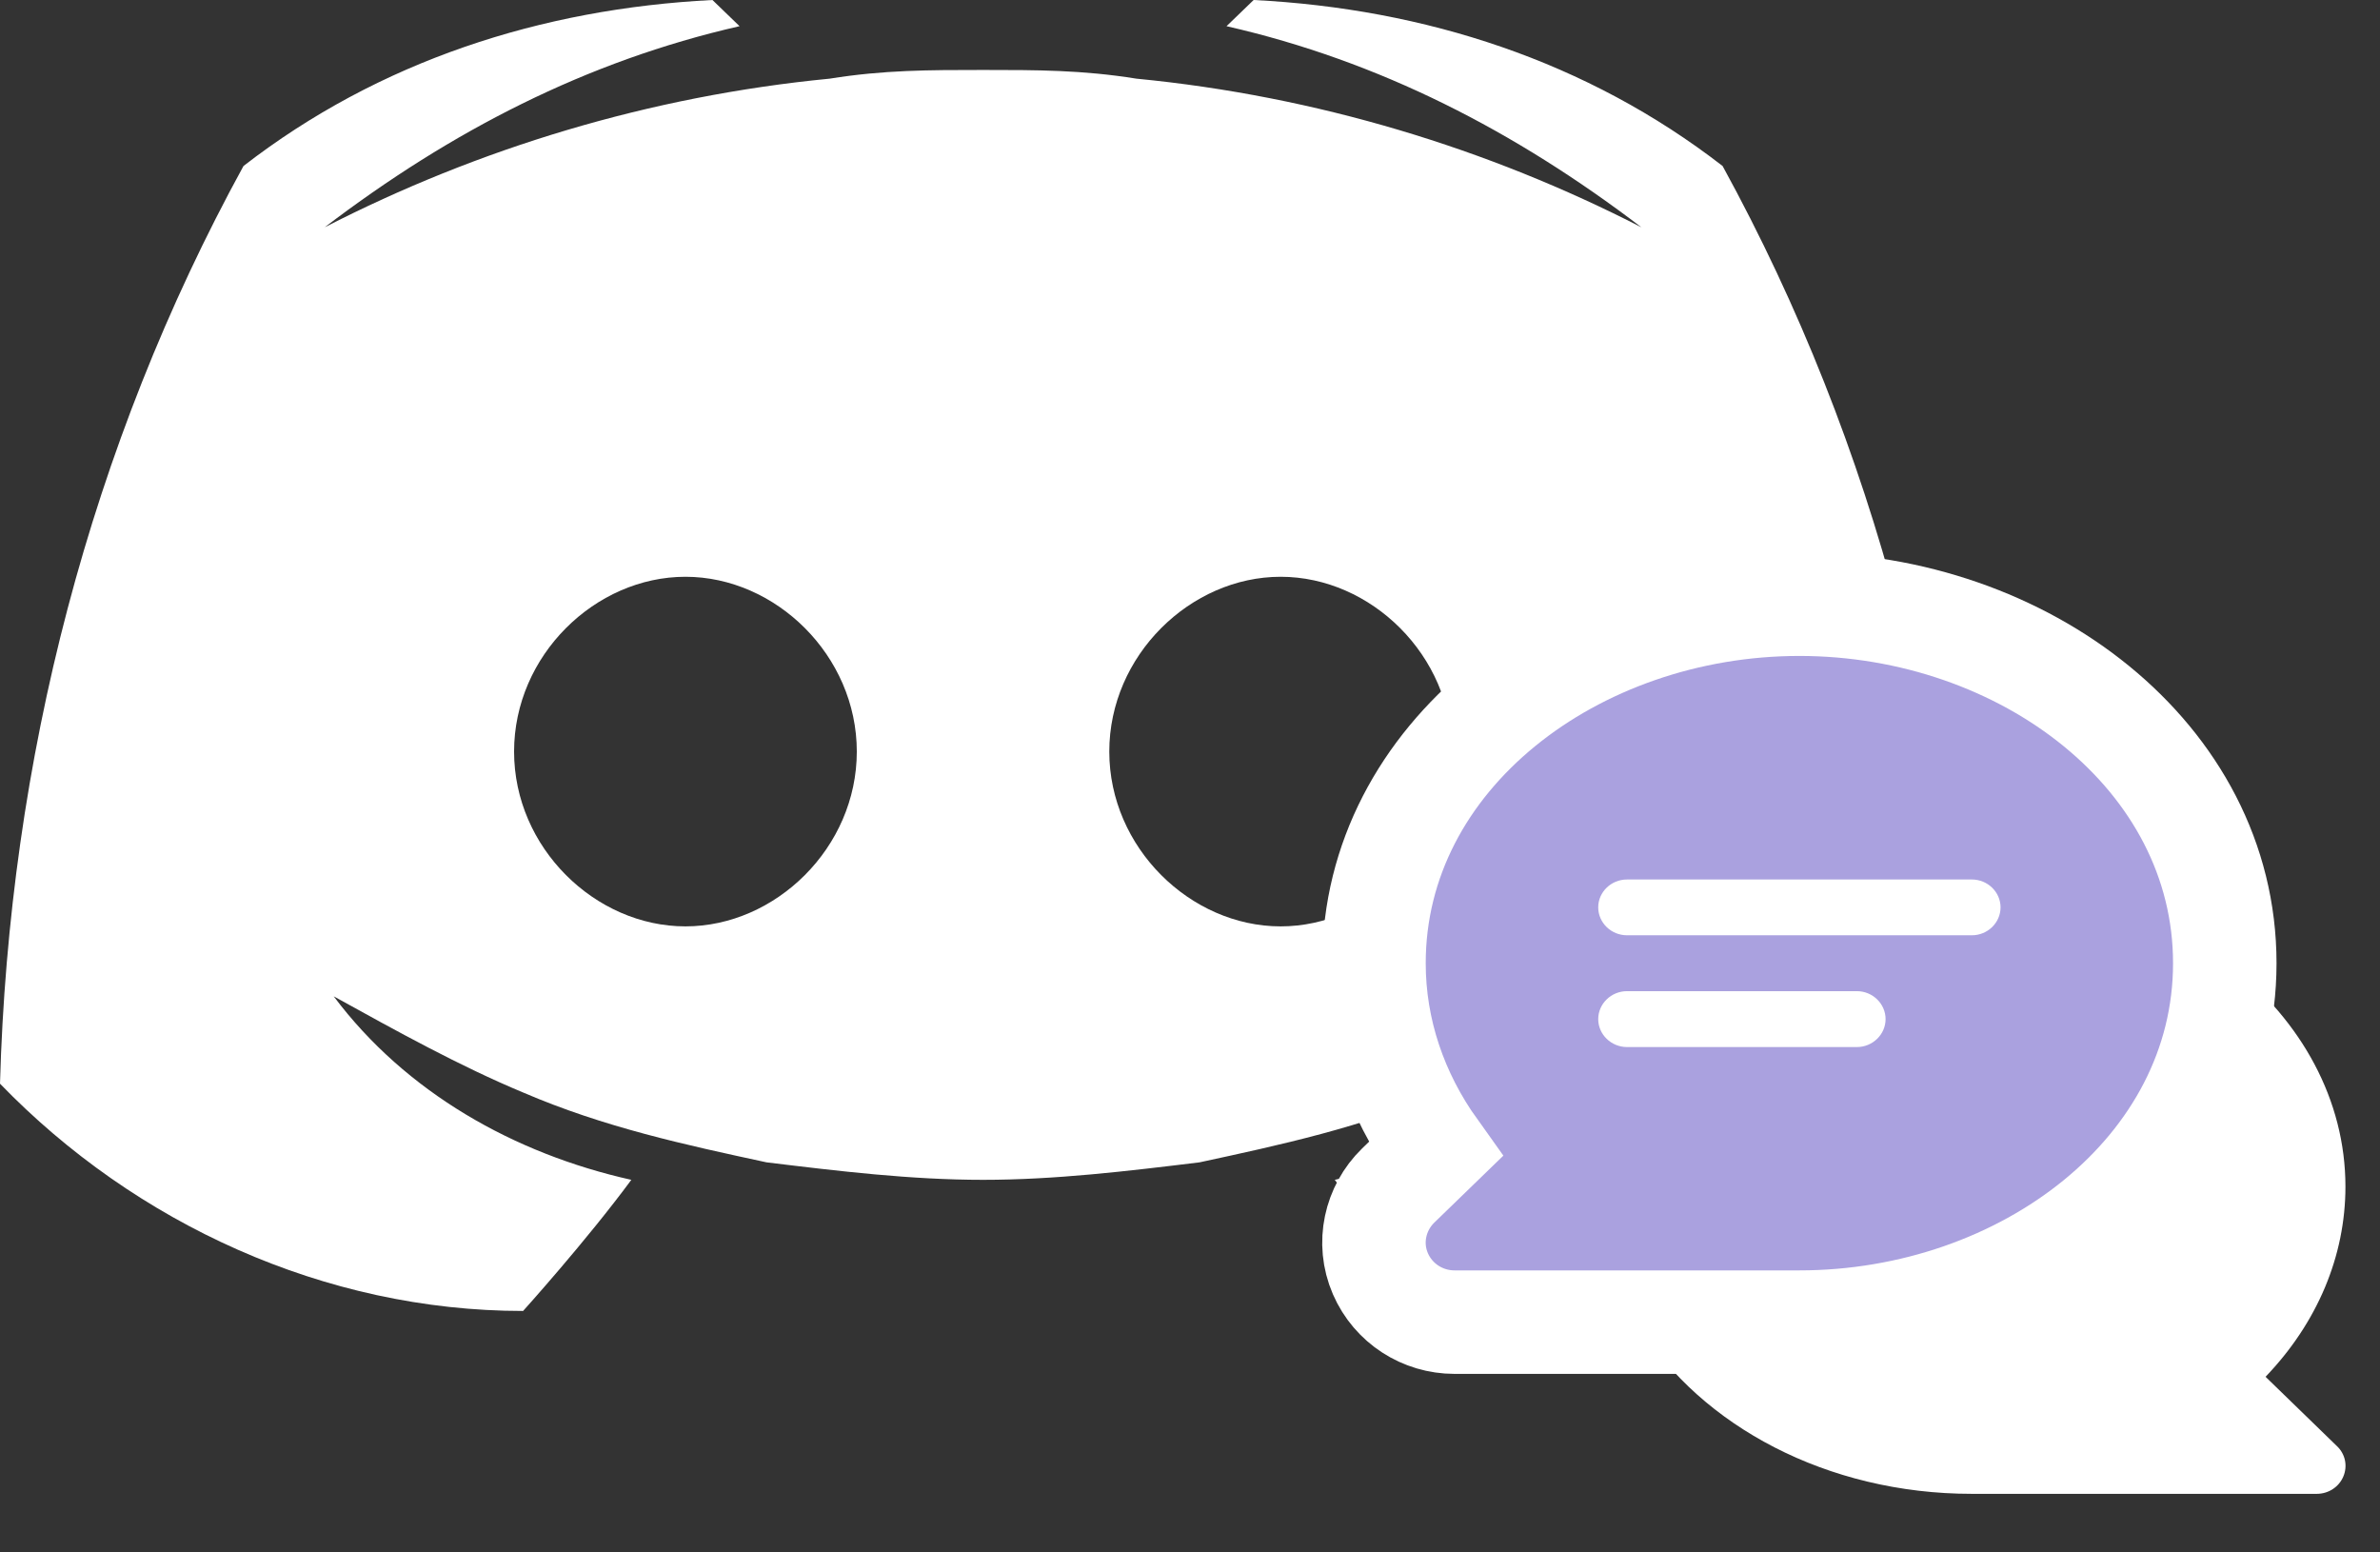 <svg width="23" height="15" viewBox="0 0 23 15" fill="none" xmlns="http://www.w3.org/2000/svg">
<rect x="0" y="0" width="23" height="15" fill="#333333" stroke="none"/>
<path d="M16.647 1.604C15.339 0.591 13.771 0.084 12.115 0L11.853 0.253C13.335 0.591 14.642 1.267 15.862 2.196C14.381 1.436 12.725 0.929 10.982 0.76C10.459 0.676 10.023 0.676 9.5 0.676C8.977 0.676 8.541 0.676 8.018 0.76C6.275 0.929 4.619 1.436 3.138 2.196C4.358 1.267 5.665 0.591 7.147 0.253L6.885 0C5.229 0.084 3.661 0.591 2.353 1.604C0.872 4.307 0.087 7.347 0 10.471C1.307 11.822 3.138 12.667 5.055 12.667C5.055 12.667 5.665 11.991 6.101 11.4C4.968 11.147 3.922 10.556 3.225 9.627C3.835 9.964 4.445 10.302 5.055 10.556C5.839 10.893 6.624 11.062 7.408 11.231C8.106 11.316 8.803 11.4 9.5 11.4C10.197 11.4 10.895 11.316 11.592 11.231C12.376 11.062 13.161 10.893 13.945 10.556C14.555 10.302 15.165 9.964 15.775 9.627C15.078 10.556 14.032 11.147 12.899 11.4C13.335 11.991 13.945 12.667 13.945 12.667C15.862 12.667 17.693 11.822 19 10.471C18.913 7.347 18.128 4.307 16.647 1.604ZM6.624 8.951C5.752 8.951 4.968 8.191 4.968 7.262C4.968 6.333 5.752 5.573 6.624 5.573C7.495 5.573 8.28 6.333 8.28 7.262C8.28 8.191 7.495 8.951 6.624 8.951ZM12.376 8.951C11.505 8.951 10.72 8.191 10.72 7.262C10.72 6.333 11.505 5.573 12.376 5.573C13.248 5.573 14.032 6.333 14.032 7.262C14.032 8.191 13.248 8.951 12.376 8.951Z" fill="white"/>
<g clip-path="url(#clip0_541_8707)">
<path d="M21.894 13.303C22.394 12.782 22.666 12.137 22.666 11.466C22.666 10.626 22.239 9.865 21.555 9.326C21.54 11.25 19.677 12.815 17.389 12.815H15.841C16.439 13.775 17.656 14.434 19.055 14.434H22.389C22.501 14.434 22.602 14.369 22.645 14.268C22.689 14.166 22.665 14.05 22.585 13.974L21.894 13.303Z" fill="white"/>
<path d="M17.389 5.838C15.218 5.838 13.278 7.306 13.278 9.307C13.278 9.956 13.49 10.575 13.871 11.107L13.511 11.456C13.289 11.673 13.211 12.009 13.34 12.307C13.465 12.595 13.748 12.775 14.056 12.775H17.389C19.56 12.775 21.5 11.308 21.5 9.307C21.5 7.306 19.56 5.838 17.389 5.838Z" fill="#AAA1DF" stroke="white"/>
<path d="M19.056 8.498H15.723C15.57 8.498 15.445 8.619 15.445 8.767C15.445 8.916 15.57 9.037 15.723 9.037H19.056C19.208 9.037 19.333 8.916 19.333 8.767C19.333 8.619 19.208 8.498 19.056 8.498Z" fill="white"/>
<path d="M17.945 9.577H15.723C15.57 9.577 15.445 9.699 15.445 9.847C15.445 9.995 15.57 10.117 15.723 10.117H17.945C18.097 10.117 18.222 9.995 18.222 9.847C18.222 9.699 18.097 9.577 17.945 9.577Z" fill="white"/>
</g>
<defs>
<clipPath id="clip0_541_8707">
<rect width="10.667" height="9.5" fill="white" transform="translate(12 5.205)"/>
</clipPath>
</defs>
</svg>
